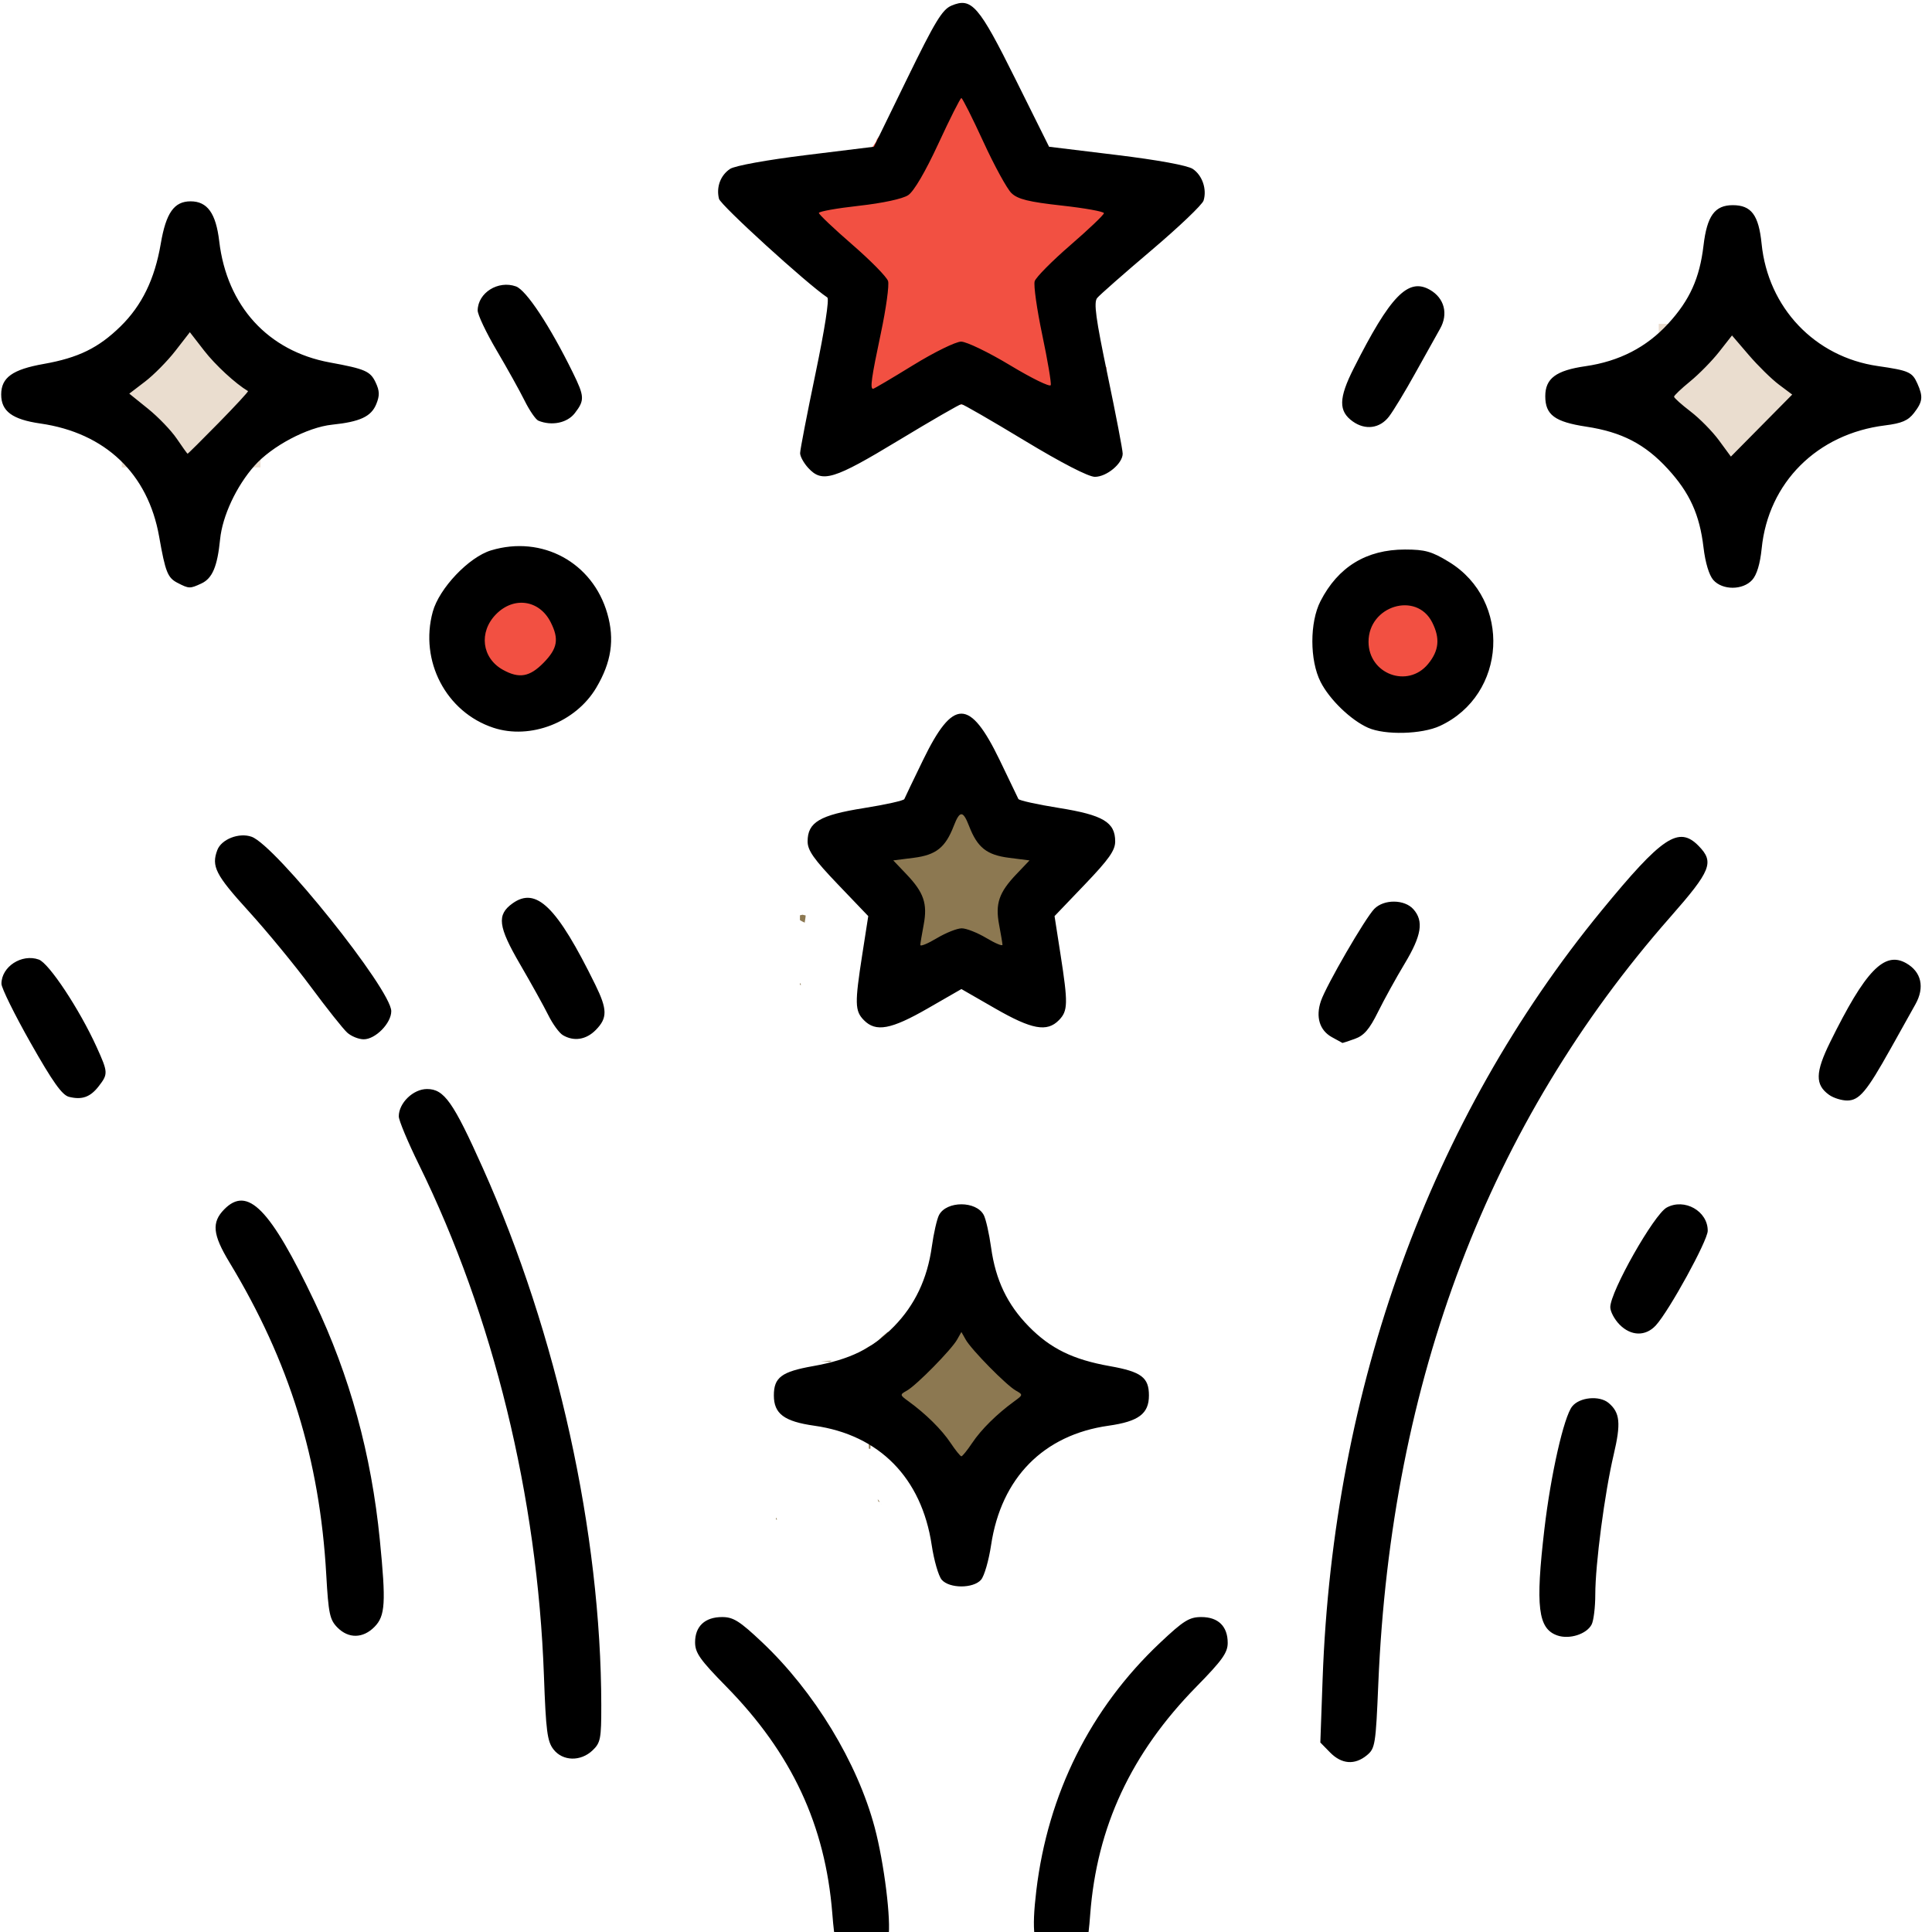 <?xml version="1.0" encoding="UTF-8" standalone="no"?>
<!-- Created with Inkscape (http://www.inkscape.org/) -->

<svg
   version="1.1"
   id="svg80618"
   width="512"
   height="512"
   viewBox="0 0 512 512"
   sodipodi:docname="fun.svg"
   inkscape:version="1.1.1 (3bf5ae0d25, 2021-09-20)"
   xmlns:inkscape="http://www.inkscape.org/namespaces/inkscape"
   xmlns:sodipodi="http://sodipodi.sourceforge.net/DTD/sodipodi-0.dtd"
   xmlns="http://www.w3.org/2000/svg"
   xmlns:svg="http://www.w3.org/2000/svg">
  <defs
     id="defs80622" />
  <sodipodi:namedview
     id="namedview80620"
     pagecolor="#ffffff"
     bordercolor="#666666"
     borderopacity="1.0"
     inkscape:pageshadow="2"
     inkscape:pageopacity="0.0"
     inkscape:pagecheckerboard="0"
     showgrid="false"
     inkscape:zoom="0.57866746"
     inkscape:cx="254.89596"
     inkscape:cy="417.33813"
     inkscape:window-width="1920"
     inkscape:window-height="1001"
     inkscape:window-x="-9"
     inkscape:window-y="-9"
     inkscape:window-maximized="1"
     inkscape:current-layer="g80624" />
  <g
     inkscape:groupmode="layer"
     inkscape:label="Image"
     id="g80624">
    <g
       id="g52583"
       transform="matrix(0.994,0,0,1.014,-0.566,-0.441)"
       style="display:inline">
      <g
         id="g52564">
        <rect
           style="fill:#eaddcf;fill-rule:evenodd;stroke-width:6.171;stroke-linecap:round;stroke-linejoin:round;stroke-dasharray:6.171, 74.055"
           id="rect47190"
           width="36.967"
           height="35.284"
           x="442.804"
           y="85.079" />
        <rect
           style="fill:#eaddcf;fill-rule:evenodd;stroke-width:6.171;stroke-linecap:round;stroke-linejoin:round;stroke-dasharray:6.171, 74.055"
           id="rect47190-4"
           width="36.967"
           height="35.284"
           x="33.037"
           y="87.315" />
        <path
           id="rect47190-4-3"
           style="fill:#f25042;fill-opacity:1;fill-rule:evenodd;stroke-width:14.159;stroke-linecap:round;stroke-linejoin:round;stroke-dasharray:14.159, 169.901"
           d="m 243.225,19.137 c 0.473,0.16 0.949,0.31 1.432,0.441 0.164,0.045 0.093,-0.204 0.014,-0.441 z m 1.531,0 c 0.059,0.185 0.1,0.373 0.076,0.564 -0.142,1.113 -0.674,2.139 -1.012,3.209 -0.066,0.043 -0.132,0.086 -0.197,0.129 -0.192,0.413 -0.38,0.828 -0.598,1.229 -0.084,0.155 -0.216,0.279 -0.324,0.418 -0.041,0.017 -0.098,0.014 -0.123,0.051 -0.307,0.455 -0.426,1.095 -0.797,1.525 -0.057,0.06 -0.112,0.124 -0.168,0.186 -0.075,0.197 -0.154,0.391 -0.254,0.576 -0.497,0.918 -0.963,1.372 -1.623,2.109 -0.18,0.17 -0.392,0.311 -0.539,0.51 -0.129,0.174 -0.184,0.392 -0.275,0.588 -0.026,0.055 -0.575,1.251 -0.646,1.348 -0.218,0.295 -0.458,0.574 -0.699,0.852 0.064,-0.094 0.208,-0.403 0.152,-0.305 -0.067,0.119 -0.132,0.241 -0.197,0.361 0.009,-0.01 0.017,-0.021 0.025,-0.031 -0.015,0.021 -0.022,0.028 -0.035,0.047 -0.298,0.551 -0.604,1.104 -1.107,1.508 0.26,-0.532 -0.019,0.033 -0.248,0.406 -0.038,0.115 -0.08,0.229 -0.119,0.344 -0.503,0.604 -1.008,1.208 -1.508,1.814 -0.004,0.017 -0.018,0.068 -0.021,0.08 0.097,-0.103 0.194,-0.205 0.301,-0.297 -0.104,0.111 -0.208,0.221 -0.312,0.332 -0.024,0.069 -0.057,0.081 -0.166,0.213 -0.039,0.137 -0.068,0.279 -0.123,0.41 -0.094,0.223 -0.249,0.415 -0.383,0.617 -0.096,0.144 -0.199,0.281 -0.299,0.42 -0.042,0.077 -0.082,0.155 -0.123,0.232 -0.858,1.01 -1.782,1.836 -3.008,2.369 -0.142,0.062 0.274,-0.145 0.41,-0.217 0.189,-0.17 0.803,-0.608 0.568,-0.51 -0.916,0.382 -1.673,1.16 -2.643,1.375 -0.71,-0.105 -1.419,-0.211 -2.129,-0.316 0.183,0.088 0.634,0.081 0.549,0.266 -0.093,0.2 -0.441,-0.018 -0.662,-0.021 -0.281,-0.004 -0.563,-0.001 -0.844,-0.002 -0.372,0.006 -0.819,0.01 -1.254,-0.027 -0.14,0.172 -0.28,0.342 -0.428,0.508 -0.844,0.59 -1.68,1.223 -2.588,1.719 -0.328,0.179 -0.645,0.396 -1.006,0.492 -0.678,0.181 -1.388,0.217 -2.08,0.332 -0.63,0.105 1.262,-0.201 1.893,-0.301 0.054,-0.027 0.222,-0.078 0.162,-0.08 -0.962,-0.031 -1.711,0.006 -2.367,0.043 v 27.043 c 0.435,-0.212 0.895,-0.32 1.355,-0.32 1.305,0 2.604,0.854 3.346,2.551 0.596,-0.002 0.644,0.469 0.629,1.643 0.188,0.032 -0.005,0.396 -0.006,0.594 0,0 0,0.002 0,0.002 -1.6e-4,0.01 1.5e-4,0.015 0,0.025 -3.9e-4,0.341 -5e-5,0.682 0,1.023 10e-5,0.02 0.002,0.038 0.002,0.059 v 1.893 c 0.021,0.649 0.059,1.297 0.141,1.945 -0.047,0.58 -0.072,1.164 -0.141,1.742 v 2.771 c 0,0.109 0.021,0.219 0,0.326 v 0.004 c 8e-5,1.618 3.6e-4,3.236 0,4.854 -4.4e-4,1.012 -2e-5,2.023 0,3.035 -5e-5,0.475 -1e-5,0.951 0,1.426 0.059,2.748 -1.381,3.359 -3.09,4.285 -1.242,0.673 -1.918,0.721 -2.236,0.379 v 6.656 h 77.547 v -9.842 c -1.297,1.004 -2.367,1.117 -2.559,-1.539 -0.018,-0.25 -0.042,-0.526 -0.041,-0.795 -0.007,-0.024 -0.013,-0.05 -0.019,-0.074 -0.043,0.02 -0.053,-0.038 -0.039,-0.148 -0.121,-0.511 -0.173,-1.061 -0.209,-1.727 -8.3e-4,-0.015 0.002,-0.03 0.002,-0.045 -0.032,-0.159 -0.064,-0.318 -0.086,-0.479 -0.045,-0.327 -0.083,-0.654 -0.115,-0.982 -0.431,-0.66 -0.428,-1.164 -0.42,-2.367 3.5e-4,-1.748 0.011,-3.496 0,-5.244 -0.002,-0.103 -0.002,-0.207 -0.004,-0.311 -0.218,-0.561 -0.429,-1.123 -0.568,-1.709 -0.127,-0.534 -0.212,-1.077 -0.318,-1.615 -0.04,-0.337 -0.102,-0.673 -0.121,-1.012 -0.011,-0.193 -0.018,-0.387 -0.019,-0.58 -0.153,-0.276 -0.307,-0.552 -0.457,-0.83 -0.059,-0.459 -0.161,-0.915 -0.178,-1.377 -0.105,-2.851 1.371,-4.262 5.152,-4.85 V 43.951 c -0.433,0.13 -0.852,0.169 -1.215,0.045 -0.193,-0.066 -0.383,-0.142 -0.57,-0.221 -0.833,-0.063 -1.228,-0.28 -1.736,-0.623 -0.242,-0.054 -0.636,-0.199 -1.055,-0.379 -0.653,-0.001 -1.306,-0.006 -1.959,-0.027 0.038,-0.005 0.147,-0.034 0.109,-0.031 -0.528,0.045 -1.78,0.319 -2.16,0.131 -0.048,-0.024 -0.095,-0.051 -0.143,-0.076 -1.506,-0.088 -2.828,-0.498 -3.953,-1.637 -0.317,-0.172 -0.644,-0.348 -1.078,-0.572 -0.005,-0.009 -0.044,-0.077 -0.053,-0.092 -0.44,-0.304 -0.9,-0.648 -1.191,-1.062 -0.012,-0.017 -0.021,-0.036 -0.033,-0.053 -0.096,-0.013 -0.191,-0.013 -0.287,-0.029 -0.091,0.039 -0.178,0.023 -0.262,-0.051 -0.289,-0.057 -0.579,-0.126 -0.873,-0.215 -1.795,-0.829 -1.355,-0.565 -0.521,-2.113 -0.809,-0.809 -1.469,-1.733 -2.068,-2.732 -0.176,-0.346 -0.394,-0.759 -0.609,-1.18 -0.413,-0.336 -0.825,-0.715 -1.229,-1.193 -0.987,-1.17 -1.958,-2.376 -2.543,-3.809 -0.246,-0.518 -0.482,-1.04 -0.719,-1.562 -0.43,-0.582 -0.922,-1.132 -1.385,-1.676 -0.97,-0.957 -1.484,-2.238 -1.875,-3.514 -0.061,-0.198 -0.106,-0.401 -0.152,-0.604 -0.033,-0.143 -0.095,-0.58 -0.084,-0.434 0.015,0.194 0.064,0.384 0.096,0.576 -0.305,-0.518 -0.599,-1.042 -0.863,-1.582 -0.017,-0.034 -0.036,-0.066 -0.055,-0.1 z M 292.875,93.748 c 0.012,0.05 0.026,0.099 0.039,0.148 0.006,-0.003 0.012,-0.008 0.019,-0.014 0.004,-0.143 0.016,-0.282 0.047,-0.412 0.122,-0.518 0.353,-1.007 0.471,-1.525 0.101,-0.445 -0.507,1.267 -0.576,1.803 z M 234.506,36.689 c 0.002,-0.004 0.01,-0.03 0.012,-0.035 -0.049,0.052 -0.099,0.103 -0.148,0.154 -0.004,0.015 -0.01,0.028 -0.014,0.043 0.05,-0.054 0.1,-0.108 0.15,-0.162 z m 3.016,-4.188 c 0.003,-0.005 0.007,-0.01 0.01,-0.016 -0.18,0.206 -0.362,0.411 -0.537,0.621 -0.007,0.008 0.015,-0.016 0.023,-0.023 0.222,-0.221 0.315,-0.311 0.504,-0.582 z m 6.299,-12.707 c -0.049,-0.023 -0.074,0.545 -0.037,2.135 0.045,-0.071 0.096,-0.138 0.141,-0.209 0.086,-0.137 0.074,-0.317 0.078,-0.479 0.007,-0.269 -0.108,-1.413 -0.182,-1.447 z m -1.416,4.047 c -0.17,0.114 -0.342,0.226 -0.51,0.344 -0.12,0.085 0.303,-0.082 0.396,-0.195 0.04,-0.048 0.074,-0.1 0.113,-0.148 z m -0.432,1.695 c -0.004,0.002 -0.011,0.017 -0.025,0.049 -0.117,0.263 -0.212,0.537 -0.312,0.807 0.003,-0.004 0.009,-0.01 0.012,-0.014 0.144,-0.201 0.353,-0.854 0.326,-0.842 z m -5.572,8.195 c -0.042,0.112 -0.078,0.227 -0.117,0.34 0.013,-0.02 0.032,-0.039 0.043,-0.061 0.043,-0.086 0.108,-0.37 0.074,-0.279 z m 55.027,9.043 c -0.043,8.4e-5 -0.086,0.002 -0.129,0.002 0.013,0.005 0.035,0.024 0.047,0.027 0.064,0.016 0.129,0.025 0.193,0.039 -0.031,-0.021 -0.079,-0.047 -0.111,-0.068 z m 0.453,0.131 c 0.005,0.003 0.009,0.007 0.014,0.01 0.004,6.55e-4 0.008,0.001 0.012,0.002 -0.008,-0.004 -0.017,-0.008 -0.025,-0.012 z m 0.398,0.281 c 0.195,0.142 0.391,0.28 0.613,0.369 0.149,0.06 0.425,0.106 0.688,0.146 -0.357,-0.157 -0.709,-0.323 -1.061,-0.492 -0.081,-0.002 -0.16,-0.015 -0.24,-0.023 z m -0.863,35.232 c 0.01,0.071 0.019,0.143 0.033,0.213 0.038,0.194 0.426,0.665 0.338,0.488 -0.118,-0.236 -0.246,-0.469 -0.371,-0.701 z m 1.486,12.652 c -0.024,0.074 -0.04,0.124 -0.06,0.186 -10e-4,0.008 -0.003,0.017 -0.004,0.025 0.025,-0.069 0.045,-0.139 0.066,-0.209 z m -0.199,1.094 c -0.003,0.116 0.005,0.232 0.039,0.344 0.021,0.069 -0.004,-0.144 -0.016,-0.215 -0.007,-0.043 -0.016,-0.086 -0.023,-0.129 z" />
        <path
           id="rect48215"
           style="fill:#8c7851;fill-opacity:1;fill-rule:evenodd;stroke-width:5.052;stroke-linecap:round;stroke-linejoin:round;stroke-dasharray:5.052, 60.624"
           d="m 248.709,195.514 c 0.006,0.235 0.008,0.471 -0.002,0.715 0.158,0.266 -0.008,0.647 -0.074,0.959 -0.003,0.015 -0.009,0.029 -0.012,0.043 -0.006,0.048 -0.007,0.094 -0.014,0.143 0.737,4.137 0.605,4.029 -1.832,8.57 -1.501,1.492 -3.091,2.889 -4.75,4.195 -1.005,1.122 -2.126,2.022 -3.359,2.443 -2.055,1.383 -4.197,2.638 -6.424,3.74 -0.639,0.316 -1.333,0.504 -2,0.756 -0.353,0.114 -4.954,1.86 -5.852,1.307 -0.278,-0.171 -0.579,-0.343 -0.867,-0.514 -0.242,0.15 -0.488,0.257 -0.734,0.342 0.005,0.101 0.003,0.211 0.021,0.295 0.675,2.978 1.41,5.946 1.994,8.943 0.037,0.19 0.045,0.263 0.08,0.443 0.374,0.027 0.757,0.177 1.145,0.371 0.086,0.003 0.169,-0.003 0.256,0.004 2.11,0.179 3.122,2.499 4.047,4.73 0.179,0.264 0.349,0.532 0.523,0.799 1.048,0.274 2.097,0.546 3.15,0.795 7e-5,0.847 -0.001,1.696 0,2.543 10e-4,3.782 -0.002,7.564 -0.002,11.346 0.185,2.075 0.296,4.142 0.219,6.26 -0.074,0.516 -0.147,1.029 -0.221,1.545 -4.1e-4,0.515 -7e-5,1.03 0,1.545 h 46.387 c -0.371,-1.494 -0.533,-2.247 -0.547,-3 -0.004,-0.018 -0.01,-0.036 -0.014,-0.055 -0.026,-0.122 -0.026,-0.246 -0.019,-0.371 -0.39,-1.095 -0.499,-1.558 -0.297,-0.555 -0.482,-2.182 -0.555,-2.924 -0.717,-5.211 -0.331,-0.835 -0.724,-1.643 -1.004,-2.502 -0.795,-2.44 -1.16,-4.984 -1.018,-7.551 0.437,-7.851 4.407,-11.782 8.27,-11.785 0.934,-7.3e-4 1.859,0.231 2.729,0.689 v -6.262 c -0.21,-0.005 -0.385,-0.019 -0.459,-0.057 -1.497,-0.774 -2.945,-1.65 -4.434,-2.439 -0.403,-0.105 -1.013,-0.261 -1.135,-0.293 -0.266,-0.149 -0.54,-0.286 -0.812,-0.426 0.031,0.037 0.055,0.071 0.086,0.107 0.257,0.244 0.572,0.53 0.723,0.699 1.443,1.786 0.466,0.707 -0.723,-0.699 -0.051,-0.049 -0.082,-0.083 -0.127,-0.127 -0.791,-0.405 -1.589,-0.804 -2.307,-1.324 -0.39,-0.283 -0.735,-0.605 -1.045,-0.957 -2.62,-0.606 -4.962,-1.901 -7.369,-3.402 1.348,0.702 -2.526,-1.569 -1.842,-1.271 0.588,0.256 1.053,0.824 1.686,0.928 0.362,0.06 0.9,0.139 1.48,0.213 -0.197,-0.161 -0.392,-0.323 -0.594,-0.477 -0.387,-0.68 -0.795,-1.348 -1.201,-2.018 -0.036,-0.015 -0.088,-0.042 -0.123,-0.057 -0.517,-0.054 -1.003,-0.174 -1.227,-0.402 -0.033,-0.034 -0.059,-0.066 -0.092,-0.1 -2.783,-0.903 -1.839,0.623 -1.715,0.906 0.049,0.022 0.094,0.044 0.145,0.066 1.07,0.39 2.21,0.599 3.264,1.033 1.011,0.417 -1.513,-0.255 -3.264,-1.033 -0.045,-0.016 -0.09,-0.03 -0.135,-0.047 0.019,0.047 -0.006,0.043 -0.09,-0.037 -0.129,-0.051 -0.257,-0.102 -0.383,-0.16 -1.591,-0.73 -2.579,-2.451 -3.246,-4.145 -0.095,-0.085 -0.189,-0.172 -0.287,-0.25 -0.701,-1.393 -1.515,-2.735 -2.105,-4.178 -0.228,-0.556 -0.242,-1.178 -0.332,-1.771 -0.145,-0.955 -0.269,-1.913 -0.371,-2.873 -0.032,-0.297 -0.106,-0.607 -0.027,-0.895 0.028,-0.103 0.219,0.352 0.205,0.246 -0.022,-0.161 -0.05,-0.32 -0.082,-0.479 z m 19.549,13.615 c 0.367,0.119 0.809,0.287 1.318,0.502 0.031,0.003 0.061,9.1e-4 0.092,0.004 -0.166,-0.273 -0.332,-0.546 -0.496,-0.82 -0.081,-0.032 -0.175,-0.075 -0.262,-0.111 -0.393,-0.03 -0.785,-0.082 -1.174,-0.143 0.173,0.189 0.335,0.376 0.521,0.568 z m 12.633,8.867 c 0.013,0.007 0.028,0.013 0.041,0.019 -0.101,-0.119 -0.18,-0.22 -0.281,-0.342 -0.068,0.002 0.054,0.139 0.24,0.322 z m -15.609,-9.18 c -0.356,0.303 0.253,0.74 1.143,1.162 -0.163,-0.159 -0.485,-0.494 -1.143,-1.162 z m -36.592,7.512 c -2.464,0.146 -4.749,-0.09 -0.436,0.24 0.146,-0.08 0.287,-0.166 0.436,-0.24 z m 51.932,0.443 c 0.123,0.262 0.987,0.253 2.461,0.223 -0.075,-0.024 -0.149,-0.053 -0.225,-0.078 -0.858,-0.019 -1.598,-0.052 -2.236,-0.145 z m -66.113,22.732 c -0.247,0.052 -0.44,0.1 -0.666,0.15 v 1.264 c 0.364,0.222 0.773,0.441 1.268,0.648 0.072,-0.462 0.154,-0.921 0.213,-1.385 0.021,-0.164 0.029,-0.328 0.047,-0.492 -0.28,-0.062 -0.559,-0.123 -0.861,-0.186 z m 64.5,9.705 c 0.053,0.16 0.107,0.321 0.158,0.482 0.046,0.147 -0.095,-0.295 -0.143,-0.441 -0.005,-0.014 -0.011,-0.027 -0.016,-0.041 z m 1.803,6.467 c -0.019,0.054 -0.07,0.285 -0.123,0.621 0.047,-0.23 0.095,-0.457 0.113,-0.559 0.003,-0.021 0.007,-0.042 0.01,-0.062 z m -66.969,1.611 v 0.545 h 0.297 c -0.101,-0.18 -0.198,-0.363 -0.297,-0.545 z" />
        <path
           id="rect48215-1"
           style="fill:#8c7851;fill-opacity:1;fill-rule:evenodd;stroke-width:5.052;stroke-linecap:round;stroke-linejoin:round;stroke-dasharray:5.052, 60.624"
           d="m 247.561,335.252 c -0.043,0.17 -0.071,0.346 -0.152,0.5 -0.02,0.039 -0.122,-0.069 -0.129,-0.025 -0.055,0.349 -0.024,0.705 -0.035,1.059 -0.076,0.437 -0.127,0.879 -0.229,1.311 -0.654,2.77 -2.156,5.229 -3.979,7.383 -0.272,0.34 -0.552,0.674 -0.816,1.02 -0.637,0.832 -0.587,0.945 -1.42,1.859 -0.211,0.231 -0.395,0.676 -0.703,0.623 -1.194,-0.203 -2.096,-0.326 -2.875,-0.428 -0.526,0.446 -1.048,0.897 -1.59,1.324 -1.005,1.122 -2.126,2.022 -3.359,2.443 -2.055,1.383 -4.197,2.638 -6.424,3.74 -0.639,0.316 -1.333,0.504 -2,0.756 -0.353,0.114 -4.954,1.86 -5.852,1.307 -0.278,-0.171 -0.579,-0.343 -0.867,-0.514 -0.242,0.15 -0.488,0.257 -0.734,0.342 0.005,0.101 0.003,0.211 0.021,0.295 0.675,2.978 1.41,5.946 1.994,8.943 0.037,0.19 0.045,0.263 0.08,0.443 0.374,0.027 0.757,0.177 1.145,0.371 0.086,0.003 0.169,-0.003 0.256,0.004 2.11,0.179 3.122,2.499 4.047,4.73 0.179,0.264 0.349,0.532 0.523,0.799 0.902,0.236 1.806,0.464 2.711,0.684 0.219,10e-4 0.439,5e-5 0.658,0.004 1.289,0.005 2.522,-0.084 3.562,1.053 0.175,0.088 0.398,0.218 0.789,0.434 0.741,0.428 1.161,0.753 1.699,1.404 0.938,0.381 0.916,0.339 2.111,1.271 -0.299,-0.365 -0.598,-0.714 -0.848,-1.02 0.371,0.215 0.746,0.428 1.119,0.643 0.026,-0.03 0.086,0.015 0.168,0.098 0.62,0.359 1.236,0.729 1.816,1.145 0.25,0.179 0.659,0.269 0.721,0.57 0.035,0.17 0.063,0.342 0.092,0.514 2.24,1.929 2.663,2.659 3.547,5.549 0.032,0.105 0.05,0.215 0.074,0.322 0.178,0.278 0.356,0.558 0.529,0.836 0.424,0.55 1.693,2.213 2.127,2.707 0.204,0.233 0.447,0.429 0.672,0.643 0.937,0.887 1.932,1.709 2.74,2.725 0.522,0.777 1.001,1.574 1.457,2.391 0.156,0.278 0.35,0.541 0.461,0.84 0.147,0.399 0.252,0.811 0.357,1.223 h 14.15 c 1.2e-4,-6.4e-4 -1.1e-4,-0.001 0,-0.002 -0.495,-0.302 -0.993,-0.599 -1.496,-0.887 -0.042,-0.024 -0.022,0.175 0.004,0.367 -0.02,-0.129 -0.033,-0.214 -0.084,-0.512 -0.018,-0.391 -0.089,-0.782 -0.055,-1.172 0.207,-2.356 1.165,-2.392 1.76,-3.787 0.188,-0.364 0.399,-0.717 0.564,-1.092 0.535,-1.212 0.535,-1.878 1.336,-3.113 0.898,-1.384 2.276,-2.357 3.859,-2.729 -0.544,-2.06 -0.805,-4.179 -0.686,-6.318 0.437,-7.851 4.407,-11.782 8.27,-11.785 0.934,-7.3e-4 1.859,0.231 2.729,0.689 v -6.262 c -0.21,-0.005 -0.385,-0.019 -0.459,-0.057 -1.497,-0.774 -2.945,-1.65 -4.434,-2.439 -0.403,-0.105 -1.013,-0.261 -1.135,-0.293 -0.266,-0.149 -0.54,-0.286 -0.812,-0.426 0.031,0.037 0.055,0.071 0.086,0.107 0.257,0.244 0.572,0.53 0.723,0.699 1.443,1.786 0.466,0.707 -0.723,-0.699 -0.051,-0.049 -0.082,-0.083 -0.127,-0.127 -0.791,-0.405 -1.589,-0.804 -2.307,-1.324 -0.39,-0.283 -0.735,-0.605 -1.045,-0.957 -2.62,-0.606 -4.962,-1.901 -7.369,-3.402 1.348,0.702 -2.526,-1.569 -1.842,-1.271 0.588,0.256 1.053,0.824 1.686,0.928 0.362,0.06 0.9,0.139 1.48,0.213 -0.197,-0.161 -0.392,-0.323 -0.594,-0.477 -0.387,-0.68 -0.795,-1.348 -1.201,-2.018 -0.036,-0.015 -0.088,-0.042 -0.123,-0.057 -0.517,-0.054 -1.003,-0.174 -1.227,-0.402 -0.033,-0.034 -0.059,-0.066 -0.092,-0.1 -2.783,-0.903 -1.839,0.623 -1.715,0.906 0.049,0.022 0.094,0.044 0.145,0.066 1.07,0.39 2.21,0.599 3.264,1.033 1.011,0.417 -1.513,-0.255 -3.264,-1.033 -0.045,-0.016 -0.09,-0.03 -0.135,-0.047 0.019,0.047 -0.006,0.043 -0.09,-0.037 -0.129,-0.051 -0.257,-0.102 -0.383,-0.16 -1.591,-0.73 -2.579,-2.451 -3.246,-4.145 -0.095,-0.085 -0.189,-0.172 -0.287,-0.25 -0.701,-1.393 -1.515,-2.735 -2.105,-4.178 -0.228,-0.556 -0.242,-1.178 -0.332,-1.771 -0.145,-0.955 -0.269,-1.913 -0.371,-2.873 -0.032,-0.297 -0.107,-0.607 -0.027,-0.895 0.028,-0.103 0.219,0.352 0.205,0.246 -0.022,-0.161 -0.05,-0.32 -0.082,-0.479 z m 14.305,13.615 c 0.367,0.119 0.809,0.287 1.318,0.502 0.031,0.003 0.061,5.5e-4 0.092,0.004 -0.166,-0.273 -0.332,-0.546 -0.496,-0.82 -0.081,-0.032 -0.175,-0.075 -0.262,-0.111 -0.393,-0.03 -0.785,-0.082 -1.174,-0.143 0.173,0.189 0.335,0.376 0.521,0.568 z m 12.633,8.867 c 0.013,0.007 0.028,0.013 0.041,0.019 -0.101,-0.119 -0.18,-0.22 -0.281,-0.342 -0.068,0.002 0.054,0.139 0.24,0.322 z m -15.609,-9.18 c -0.356,0.303 0.253,0.74 1.143,1.162 -0.163,-0.159 -0.485,-0.494 -1.143,-1.162 z m -36.592,7.512 c -2.464,0.146 -4.75,-0.09 -0.436,0.24 0.146,-0.08 0.287,-0.166 0.436,-0.24 z m 51.932,0.443 c 0.123,0.262 0.987,0.253 2.461,0.223 -0.075,-0.024 -0.149,-0.053 -0.225,-0.078 -0.858,-0.019 -1.598,-0.052 -2.236,-0.145 z m -44.832,18.41 c -0.23,-0.022 -0.479,0.026 -0.725,0.061 0.473,0.044 0.84,0.072 1.133,0.088 -0.023,-0.014 -0.045,-0.031 -0.068,-0.045 -0.106,-0.061 -0.221,-0.092 -0.34,-0.104 z m 2.803,2.246 c 0.037,0.612 -0.022,1.259 0.014,1.881 0.072,0.013 0.148,0.029 0.223,0.043 0.059,-0.013 0.117,-0.025 0.176,-0.037 0.018,-0.308 0.04,-0.645 0.047,-0.834 0.011,-0.27 -0.121,-0.528 -0.182,-0.791 -0.095,-0.083 -0.185,-0.175 -0.277,-0.262 z m 7.996,4.66 c -0.002,0.002 4.8e-4,0.009 0.008,0.025 0.058,0.136 0.122,0.269 0.184,0.402 7.7e-4,-0.005 9e-4,-0.009 0.002,-0.014 0.021,-0.123 -0.18,-0.428 -0.193,-0.414 z m 4.635,9.744 c 0.021,0.034 0.046,0.065 0.066,0.1 0.068,0.054 0.134,0.111 0.201,0.166 -0.056,-0.074 -0.162,-0.169 -0.268,-0.266 z m -10.273,0.676 c 0.059,0.194 0.119,0.387 0.18,0.58 0.047,0.04 0.094,0.08 0.141,0.119 0.048,-0.038 0.096,-0.078 0.143,-0.113 -0.178,-0.232 -0.334,-0.428 -0.463,-0.586 z m 0.539,0.689 c -0.053,0.021 -0.106,0.04 -0.156,0.06 0.014,0.012 0.029,0.025 0.043,0.037 0.049,-0.019 0.1,-0.034 0.148,-0.053 -0.011,-0.015 -0.024,-0.03 -0.035,-0.045 z m 0.287,0.471 c 0.032,0.044 0.066,0.088 0.111,0.143 0.023,0.018 0.044,0.036 0.068,0.055 -0.057,-0.063 -0.106,-0.118 -0.18,-0.197 z m -27.934,3.619 v 0.545 h 0.297 c -0.101,-0.18 -0.198,-0.363 -0.297,-0.545 z" />
        <ellipse
           style="fill:#f25042;fill-opacity:1;fill-rule:evenodd;stroke-width:5.052;stroke-linecap:round;stroke-linejoin:round;stroke-dasharray:5.052, 60.624"
           id="path49129"
           cx="375.905"
           cy="169.241"
           rx="11.456"
           ry="15.58" />
        <ellipse
           style="fill:#f25042;fill-opacity:1;fill-rule:evenodd;stroke-width:5.052;stroke-linecap:round;stroke-linejoin:round;stroke-dasharray:5.052, 60.624"
           id="path49129-7"
           cx="139.609"
           cy="168.019"
           rx="11.456"
           ry="15.58"
           inkscape:transform-center-x="-199.78998"
           inkscape:transform-center-y="-6.4152745" />
      </g>
      <path
         style="fill:#000000"
         d="m 225.663,511.093 c -2.187,-1.72 -2.58,-3.022 -3.192,-10.564 -1.875,-23.105 -10.819,-41.874 -28.255,-59.295 -7.048,-7.041 -8.328,-8.825 -8.328,-11.595 0,-4.177 2.635,-6.584 7.207,-6.584 2.986,0 4.677,1.044 10.658,6.581 13.906,12.875 25.404,31.419 30.02,48.419 2.525,9.297 4.44,24.422 3.637,28.721 -1.089,5.829 -7.043,8.017 -11.746,4.317 z m 53.487,0.433 c -2.997,-2.099 -3.577,-6.402 -2.29,-16.971 3.083,-25.317 14.442,-47.626 32.968,-64.75 6.293,-5.817 7.817,-6.75 11.026,-6.75 4.513,0 7.033,2.421 7.033,6.758 0,2.553 -1.471,4.57 -8.328,11.421 -17.424,17.408 -26.569,36.636 -28.332,59.563 -0.561,7.297 -0.955,8.597 -3.126,10.304 -2.985,2.348 -6.002,2.491 -8.952,0.425 z m 76.04,-53.078 -2.607,-2.607 0.611,-16.643 c 2.799,-76.186 28.727,-146.225 74.297,-200.697 16.265,-19.443 20.631,-22.302 25.942,-16.991 4.248,4.248 3.354,6.446 -7.564,18.616 -48.355,53.894 -74.425,120.99 -77.827,200.296 -0.687,16.016 -0.841,16.962 -3.049,18.75 -3.225,2.611 -6.726,2.353 -9.802,-0.723 z m -207.071,-0.827 c -1.646,-2.093 -2.001,-4.786 -2.532,-19.25 -1.721,-46.812 -13.493,-93.997 -33.319,-133.55 -2.959,-5.903 -5.38,-11.58 -5.38,-12.615 0,-3.5 3.841,-7.152 7.522,-7.152 4.571,0 6.962,3.315 14.877,20.635 19.844,43.42 31.542,95.424 31.591,140.44 0.009,8.723 -0.196,9.769 -2.304,11.75 -3.183,2.99 -7.993,2.871 -10.454,-0.259 z m 267.663,-29.755 c -5.167,-1.75 -5.884,-7.513 -3.458,-27.812 1.704,-14.261 5.178,-29.303 7.402,-32.049 1.966,-2.427 7.293,-2.917 9.731,-0.893 3.034,2.518 3.309,5.299 1.335,13.51 -2.397,9.969 -4.904,28.653 -4.904,36.549 0,3.308 -0.441,6.838 -0.979,7.844 -1.344,2.511 -5.914,3.939 -9.127,2.851 z M 90.507,425.765 c -2.023,-2.023 -2.367,-3.629 -2.951,-13.75 -1.742,-30.21 -9.819,-55.76 -25.825,-81.685 -4.47,-7.24 -4.789,-10.42 -1.389,-13.82 6.244,-6.244 12.253,-0.236 24.045,24.045 9.452,19.462 15.186,39.95 17.453,62.356 1.662,16.428 1.451,19.832 -1.407,22.689 -3.075,3.075 -6.952,3.139 -9.927,0.164 z M 251.643,413.305 c -0.855,-0.963 -2.059,-5.046 -2.675,-9.074 -2.683,-17.537 -13.967,-28.782 -31.293,-31.183 -8.041,-1.114 -10.786,-3.129 -10.786,-7.913 0,-4.708 2.034,-6.201 10.44,-7.663 9.818,-1.707 15.823,-4.593 21.591,-10.375 5.567,-5.58 8.894,-12.458 10.081,-20.836 0.496,-3.501 1.361,-7.224 1.923,-8.274 2.003,-3.742 9.925,-3.742 11.928,0 0.562,1.05 1.444,4.888 1.959,8.528 1.199,8.468 4.319,14.866 10.034,20.582 5.785,5.785 11.789,8.668 21.602,10.375 8.407,1.462 10.44,2.954 10.44,7.663 0,4.784 -2.746,6.799 -10.786,7.913 -17.326,2.401 -28.61,13.646 -31.293,31.183 -0.616,4.028 -1.82,8.111 -2.675,9.074 -2.066,2.325 -8.425,2.325 -10.491,0 z m 8.141,-35.781 c 2.374,-3.486 6.588,-7.568 11.207,-10.856 2.351,-1.673 2.358,-1.728 0.397,-2.813 -2.538,-1.404 -11.823,-10.657 -13.347,-13.3 l -1.153,-2 -1.153,2 c -1.524,2.643 -10.809,11.896 -13.347,13.3 -1.961,1.085 -1.953,1.14 0.397,2.813 4.619,3.288 8.833,7.369 11.207,10.856 1.317,1.934 2.62,3.517 2.895,3.517 0.275,0 1.578,-1.583 2.895,-3.517 z m 172.559,-30.924 c -1.35,-1.35 -2.455,-3.39 -2.455,-4.533 0,-4.073 11.631,-24.209 15.036,-26.032 4.743,-2.538 10.989,0.934 10.942,6.084 -0.023,2.572 -10.257,20.859 -13.815,24.686 -2.733,2.94 -6.646,2.858 -9.709,-0.205 z M 18.96,287.095 c -1.837,-0.451 -4.322,-3.875 -10.212,-14.068 -4.282,-7.41 -7.787,-14.372 -7.791,-15.472 -0.014,-4.477 5.403,-7.928 9.953,-6.342 2.717,0.947 10.872,13.034 15.412,22.842 3.071,6.635 3.095,7.057 0.589,10.242 -2.258,2.871 -4.476,3.651 -7.952,2.798 z M 488.225,286.578 c -3.763,-2.636 -3.7,-5.851 0.273,-13.765 9.408,-18.743 14.484,-23.9 20.308,-20.631 4.034,2.264 4.956,6.312 2.441,10.713 -1.15,2.013 -4.14,7.26 -6.644,11.66 -6.361,11.178 -8.351,13.5 -11.568,13.5 -1.486,0 -3.65,-0.664 -4.81,-1.477 z M 355.651,271.49 c -3.276,-1.778 -4.358,-5.289 -2.91,-9.443 1.42,-4.074 11.812,-21.656 14.226,-24.071 2.571,-2.571 8.065,-2.523 10.432,0.092 2.8,3.094 2.183,6.865 -2.324,14.203 -2.269,3.694 -5.47,9.381 -7.114,12.637 -2.294,4.545 -3.731,6.18 -6.181,7.034 -1.755,0.612 -3.237,1.095 -3.292,1.073 -0.055,-0.022 -1.333,-0.708 -2.838,-1.525 z M 93.132,270.305 c -1.087,-0.963 -5.445,-6.343 -9.685,-11.957 -4.239,-5.614 -11.724,-14.532 -16.634,-19.818 -8.767,-9.44 -9.935,-11.682 -8.305,-15.93 1.091,-2.842 5.811,-4.639 9.14,-3.478 6.402,2.232 37.239,39.98 37.239,45.584 0,3.14 -4.206,7.349 -7.344,7.349 -1.339,0 -3.324,-0.787 -4.412,-1.75 z m 57.498,0.666 c -0.966,-0.563 -2.711,-2.912 -3.876,-5.22 -1.166,-2.308 -4.56,-8.304 -7.543,-13.324 -5.862,-9.865 -6.243,-12.915 -1.987,-15.896 6.334,-4.437 11.852,0.878 22.05,21.24 3.246,6.481 3.276,8.711 0.158,11.829 -2.578,2.578 -5.853,3.088 -8.802,1.371 z m 80.257,-3.916 c -2.414,-2.414 -2.461,-4.364 -0.416,-17.226 l 1.584,-9.965 -8.084,-8.282 c -6.411,-6.568 -8.084,-8.893 -8.084,-11.23 0,-5.017 3.214,-6.885 15,-8.721 5.775,-0.9 10.628,-1.959 10.785,-2.355 0.157,-0.396 2.407,-4.995 5,-10.22 8.012,-16.143 12.434,-16.143 20.409,0 2.581,5.225 4.831,9.813 5,10.195 0.169,0.382 5.032,1.436 10.807,2.342 11.782,1.848 15,3.727 15,8.76 0,2.338 -1.673,4.662 -8.084,11.23 l -8.084,8.282 1.584,9.965 c 2.045,12.862 1.998,14.812 -0.416,17.226 -3.183,3.183 -7.227,2.455 -17.017,-3.064 l -8.983,-5.064 -8.983,5.064 c -9.791,5.519 -13.834,6.247 -17.017,3.064 z m 26.09,-24 c 1.229,0 4.186,1.144 6.572,2.542 2.386,1.398 4.318,2.186 4.294,1.75 -0.024,-0.436 -0.43,-2.792 -0.901,-5.237 -1.06,-5.491 -0.041,-8.418 4.585,-13.18 l 3.521,-3.625 -5.46,-0.682 c -5.957,-0.744 -8.434,-2.677 -10.661,-8.318 -1.615,-4.09 -2.466,-4.09 -4.081,0 -2.227,5.642 -4.704,7.574 -10.661,8.318 l -5.46,0.682 3.521,3.625 c 4.626,4.763 5.645,7.69 4.585,13.18 -0.472,2.444 -0.877,4.825 -0.901,5.29 -0.024,0.465 1.949,-0.323 4.385,-1.75 2.435,-1.427 5.433,-2.595 6.662,-2.595 z M 132.11,190.634 c -12.61,-4.081 -19.746,-17.461 -16.164,-30.306 1.711,-6.135 9.627,-14.305 15.558,-16.057 13.611,-4.021 27.073,3.153 30.983,16.512 1.992,6.804 1.088,12.734 -2.959,19.408 -5.48,9.037 -17.553,13.636 -27.418,10.443 z m 13.378,-16.979 c 3.737,-3.737 4.175,-6.201 1.89,-10.62 -3.016,-5.832 -9.83,-6.794 -14.567,-2.057 -4.658,4.658 -3.79,11.456 1.852,14.518 4.32,2.344 7.115,1.869 10.825,-1.841 z m 219.822,16.982 c -4.601,-2.003 -10.27,-7.371 -12.661,-11.987 -2.912,-5.621 -2.925,-15.558 -0.029,-21.095 4.694,-8.972 12.25,-13.5 22.53,-13.5 5.359,0 7.155,0.497 11.746,3.25 16.796,10.072 15.398,34.757 -2.428,42.853 -4.845,2.2 -14.642,2.445 -19.159,0.479 z m 15.989,-16.658 c 2.936,-3.49 3.262,-6.72 1.1,-10.902 -4.21,-8.142 -16.966,-4.319 -16.966,5.085 0,8.434 10.442,12.263 15.866,5.817 z M 47.904,152.769 c -2.642,-1.337 -3.235,-2.797 -4.908,-12.097 -2.962,-16.46 -14.364,-27.108 -31.64,-29.547 -7.504,-1.059 -10.469,-3.204 -10.469,-7.57 0,-4.438 2.994,-6.554 11.32,-8 9.249,-1.606 14.645,-4.193 20.514,-9.834 5.695,-5.475 9.103,-12.347 10.71,-21.596 1.4,-8.064 3.561,-11.07 7.956,-11.07 4.471,0 6.752,3.12 7.633,10.441 2.036,16.913 13.014,28.704 29.484,31.668 9.446,1.7 10.803,2.282 12.221,5.239 1.059,2.209 1.094,3.402 0.167,5.641 -1.353,3.265 -4.326,4.624 -11.782,5.385 -6.575,0.671 -16.049,5.585 -20.705,10.739 -4.827,5.343 -8.536,13.128 -9.155,19.215 -0.723,7.11 -2.061,10.214 -4.976,11.542 -3.069,1.399 -3.307,1.393 -6.369,-0.156 z m 10.976,-41.828 c 4.463,-4.463 7.977,-8.193 7.811,-8.29 -3.347,-1.953 -8.715,-6.809 -11.695,-10.579 l -3.807,-4.816 -3.855,4.867 c -2.12,2.677 -5.754,6.29 -8.076,8.029 l -4.221,3.163 4.985,3.94 c 2.742,2.167 6.196,5.692 7.675,7.832 1.48,2.14 2.776,3.909 2.88,3.93 0.104,0.021 3.841,-3.613 8.303,-8.076 z m 398.48,41.083 c -1.13,-1.249 -2.138,-4.529 -2.619,-8.525 -1.032,-8.575 -3.673,-14.268 -9.513,-20.512 -6.068,-6.487 -12.273,-9.638 -21.758,-11.048 -8.391,-1.248 -10.915,-3.087 -10.915,-7.953 0,-4.639 2.859,-6.733 10.704,-7.843 9.008,-1.274 16.286,-4.945 22.075,-11.133 5.738,-6.134 8.38,-11.864 9.408,-20.4 0.934,-7.757 3.002,-10.555 7.802,-10.555 4.949,0 6.913,2.579 7.686,10.091 1.717,16.707 14.192,29.578 30.973,31.954 8.266,1.171 9.19,1.57 10.551,4.557 1.581,3.471 1.435,4.748 -0.882,7.693 -1.576,2.004 -3.272,2.718 -7.75,3.263 -18.08,2.201 -31.103,14.939 -32.871,32.151 -0.414,4.027 -1.306,6.927 -2.539,8.25 -2.517,2.702 -7.909,2.707 -10.35,0.01 z m 17.474,-51.083 c -1.954,-1.438 -5.565,-4.914 -8.025,-7.725 l -4.471,-5.111 -3.424,4.276 c -1.883,2.352 -5.36,5.826 -7.725,7.72 -2.366,1.894 -4.301,3.7 -4.301,4.013 0,0.313 1.977,2.05 4.394,3.861 2.417,1.811 5.826,5.204 7.577,7.541 l 3.184,4.249 8.173,-8.105 8.173,-8.105 z m -258.772,21.799 c -1.196,-1.273 -2.174,-3.013 -2.174,-3.868 0,-0.854 1.846,-10.22 4.102,-20.813 2.459,-11.544 3.72,-19.509 3.149,-19.882 -5.39,-3.517 -28.463,-24.12 -28.883,-25.791 -0.767,-3.058 0.398,-6.132 2.96,-7.811 1.256,-0.823 9.825,-2.349 20.263,-3.608 l 18.087,-2.182 8.872,-17.831 c 7.426,-14.925 9.349,-18.029 11.798,-19.044 5.382,-2.229 7.261,-0.113 17.089,19.261 l 8.938,17.617 18.012,2.149 c 10.979,1.31 18.904,2.734 20.297,3.646 2.549,1.67 3.817,5.318 2.879,8.276 -0.34,1.072 -6.592,6.914 -13.893,12.982 -7.301,6.068 -13.816,11.686 -14.477,12.482 -0.953,1.148 -0.371,5.343 2.803,20.207 2.203,10.317 4.005,19.527 4.005,20.467 0,2.572 -4.262,6.058 -7.407,6.058 -1.718,0 -8.891,-3.625 -18.8,-9.5 -8.812,-5.225 -16.369,-9.5 -16.793,-9.5 -0.424,0 -7.981,4.275 -16.793,9.5 -17.276,10.244 -20.308,11.15 -24.032,7.186 z m 27.941,-26.852 c 5.614,-3.392 11.38,-6.167 12.813,-6.167 1.433,0 7.319,2.787 13.08,6.193 5.761,3.406 10.628,5.735 10.814,5.174 0.187,-0.56 -0.834,-6.481 -2.267,-13.157 -1.434,-6.676 -2.342,-12.973 -2.018,-13.993 0.324,-1.02 4.611,-5.267 9.526,-9.438 4.915,-4.17 8.937,-7.929 8.937,-8.352 0,-0.423 -5.061,-1.318 -11.246,-1.989 -8.791,-0.953 -11.716,-1.661 -13.398,-3.241 -1.183,-1.112 -4.56,-7.158 -7.504,-13.437 -2.944,-6.279 -5.58,-11.419 -5.859,-11.422 -0.279,-0.003 -3.03,5.343 -6.113,11.881 -3.488,7.395 -6.537,12.497 -8.068,13.5 -1.461,0.958 -6.798,2.086 -13.137,2.778 -5.872,0.641 -10.675,1.482 -10.675,1.868 0,0.386 4.013,4.116 8.918,8.287 4.905,4.171 9.193,8.452 9.529,9.512 0.337,1.06 -0.526,7.193 -1.918,13.627 -2.524,11.674 -2.933,14.539 -2.076,14.539 0.249,0 5.047,-2.775 10.661,-6.167 z M 361.225,110.578 c -3.834,-2.686 -3.772,-6.048 0.255,-13.873 9.768,-18.98 14.523,-23.78 20.326,-20.523 3.861,2.167 4.949,6.309 2.681,10.204 -1.015,1.743 -4.006,6.994 -6.646,11.669 -2.641,4.675 -5.769,9.738 -6.952,11.25 -2.435,3.113 -6.308,3.623 -9.662,1.273 z m -217.117,-0.196 c -0.704,-0.283 -2.353,-2.63 -3.663,-5.216 -1.31,-2.586 -4.671,-8.506 -7.468,-13.156 -2.797,-4.65 -5.072,-9.355 -5.055,-10.455 0.069,-4.613 5.455,-7.923 10.201,-6.268 2.747,0.958 9.044,10.302 15.15,22.485 3.155,6.294 3.204,7.264 0.542,10.648 -2.011,2.557 -6.148,3.393 -9.708,1.962 z"
         id="path46698" />
    </g>
  </g>
</svg>
